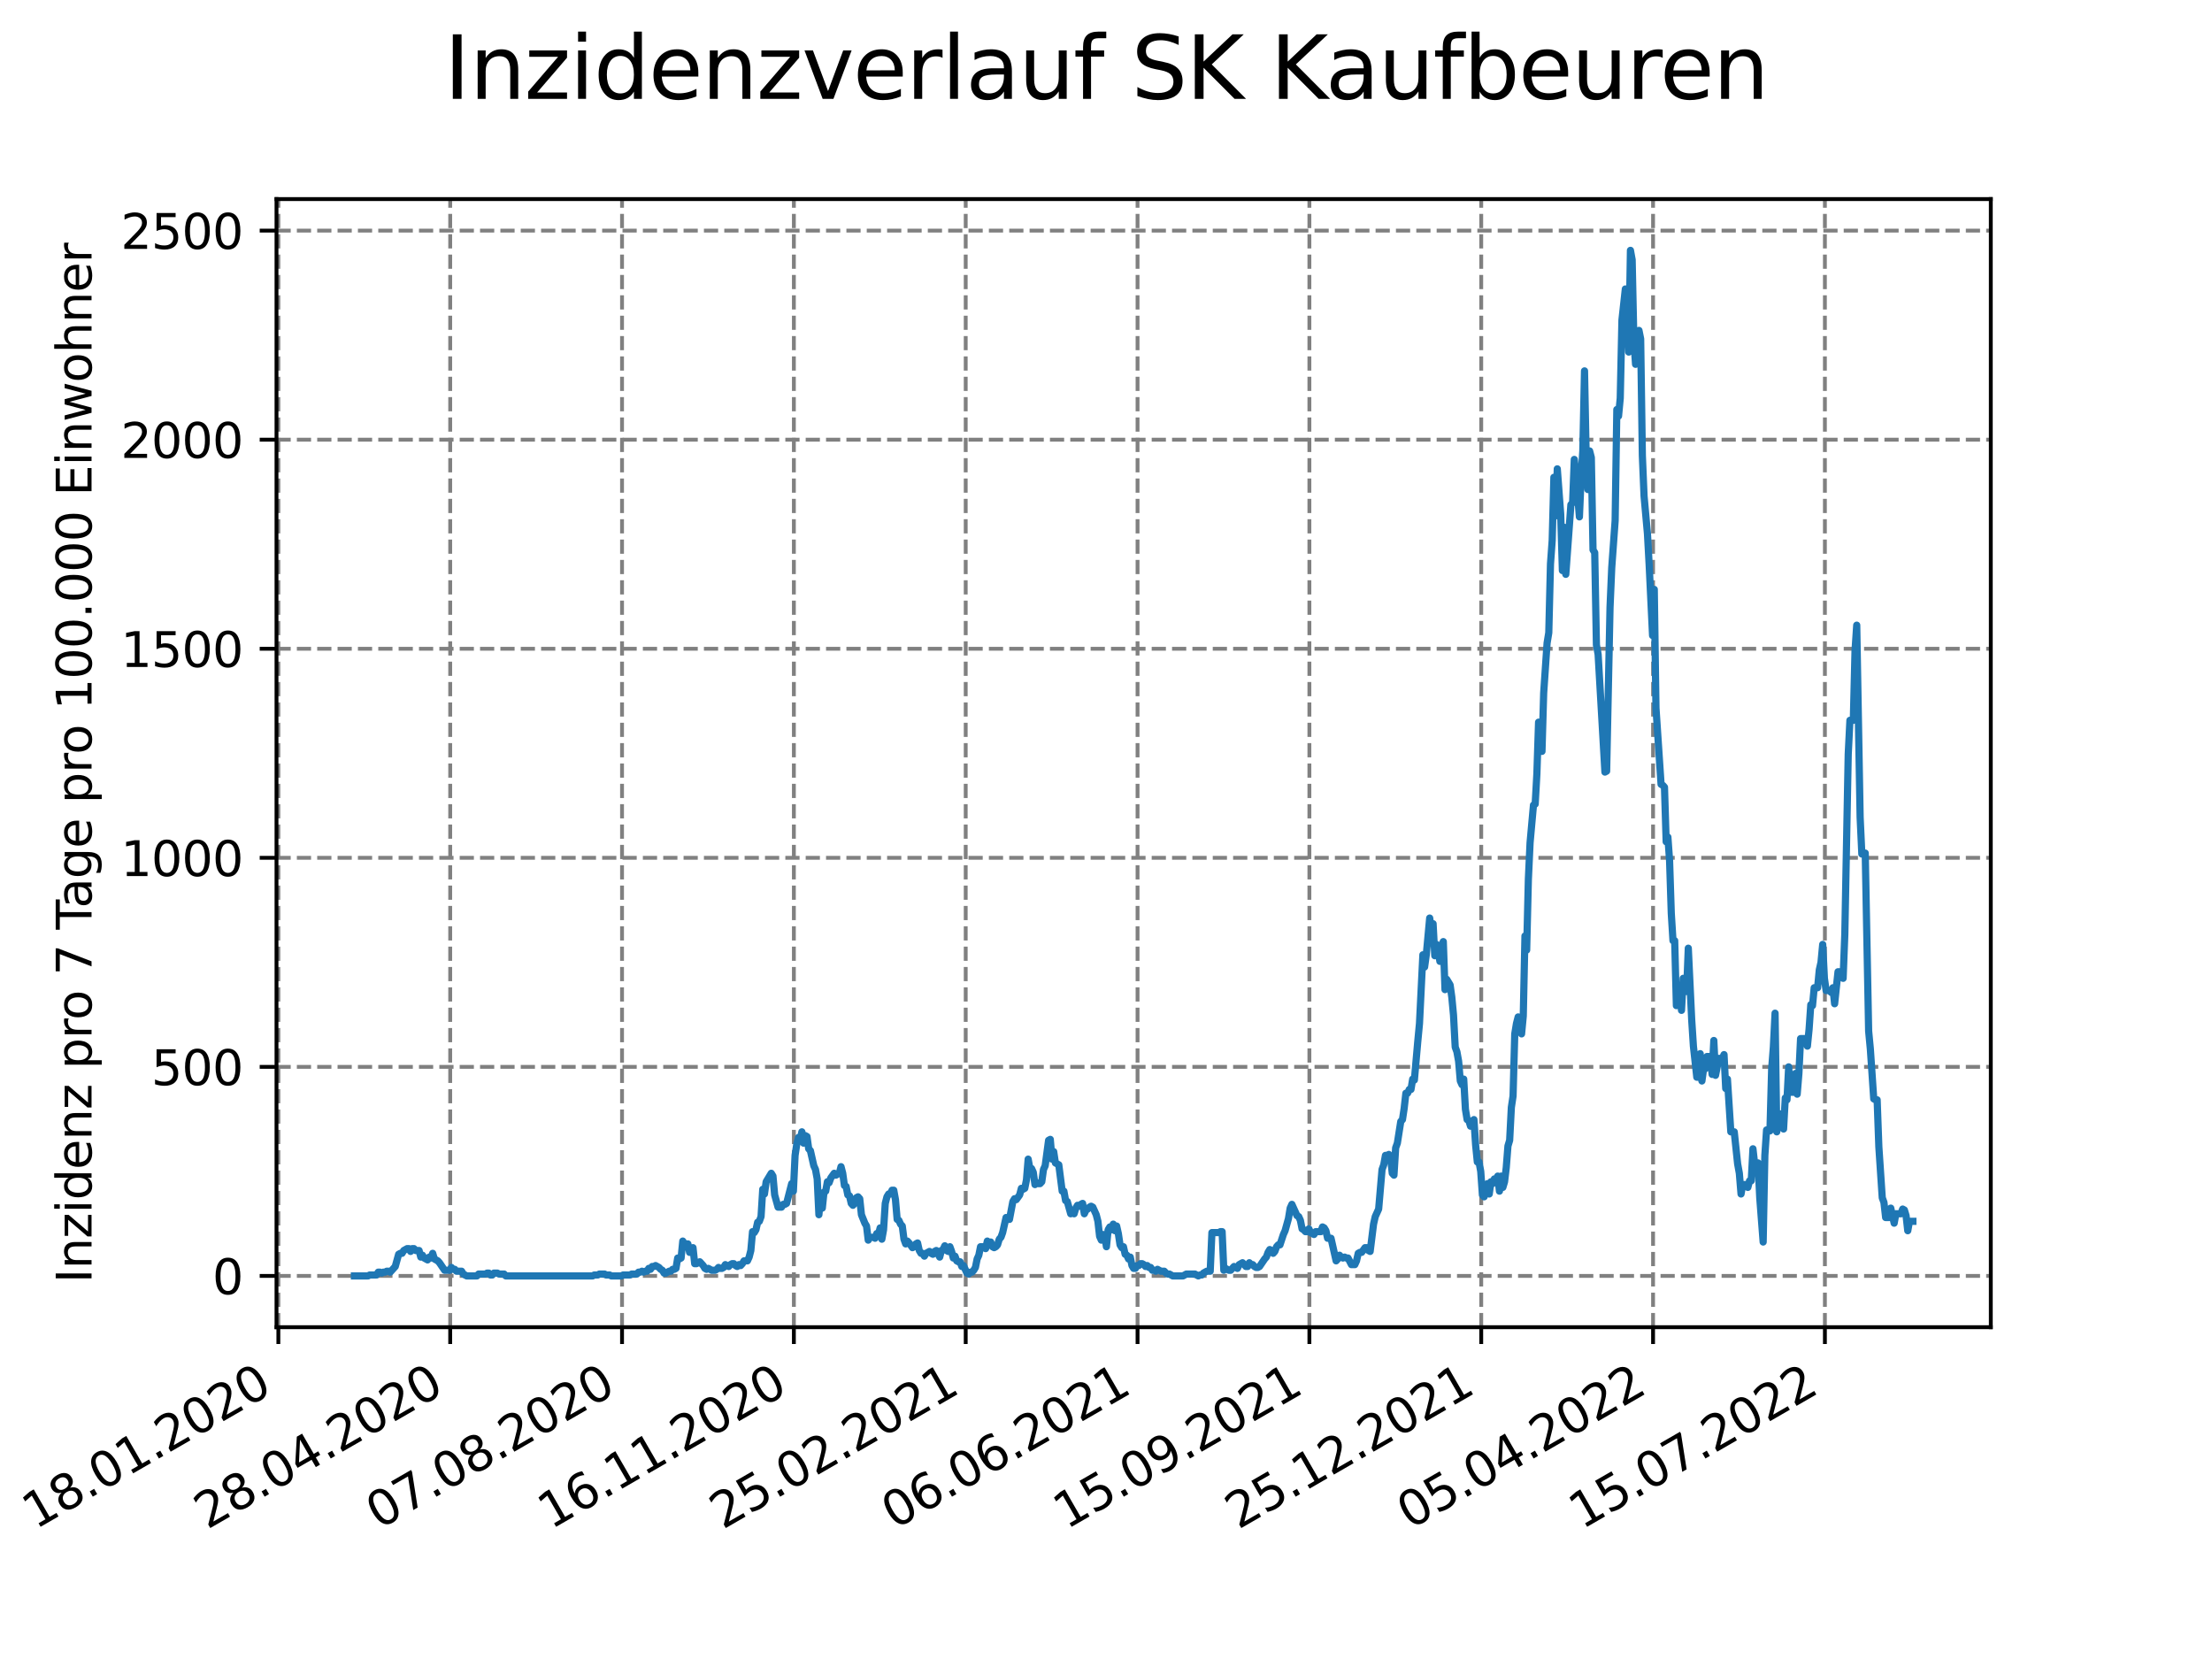 <?xml version="1.0" encoding="utf-8" standalone="no"?>
<!DOCTYPE svg PUBLIC "-//W3C//DTD SVG 1.1//EN"
  "http://www.w3.org/Graphics/SVG/1.1/DTD/svg11.dtd">
<svg xmlns:xlink="http://www.w3.org/1999/xlink" width="460.8pt" height="345.6pt" viewBox="0 0 460.8 345.6" xmlns="http://www.w3.org/2000/svg" version="1.1">
 <defs>
  <style type="text/css">*{stroke-linejoin: round; stroke-linecap: butt}</style>
 </defs>
 <g id="figure_1">
  <g id="patch_1">
   <path d="M 0 345.6 
L 460.8 345.6 
L 460.8 0 
L 0 0 
z
" style="fill: #ffffff"/>
  </g>
  <g id="axes_1">
   <g id="patch_2">
    <path d="M 57.6 276.48 
L 414.72 276.48 
L 414.72 41.472 
L 57.6 41.472 
z
" style="fill: #ffffff"/>
   </g>
   <g id="matplotlib.axis_1">
    <g id="xtick_1">
     <g id="line2d_1">
      <path d="M 57.987 276.48 
L 57.987 41.472 
" clip-path="url(#p16dba83fc3)" style="fill: none; stroke-dasharray: 2.96,1.28; stroke-dashoffset: 0; stroke: #808080; stroke-width: 0.8"/>
     </g>
     <g id="line2d_2">
      <defs>
       <path id="m315434264d" d="M 0 0 
L 0 3.5 
" style="stroke: #000000; stroke-width: 0.8"/>
      </defs>
      <g>
       <use xlink:href="#m315434264d" x="57.987" y="276.48" style="stroke: #000000; stroke-width: 0.8"/>
      </g>
     </g>
     <g id="text_1">
      <!-- 18.01.2020 -->
      <g transform="translate(7.362 318.689)rotate(-30)scale(0.1 -0.1)">
       <defs>
        <path id="DejaVuSans-31" d="M 794 531 
L 1825 531 
L 1825 4091 
L 703 3866 
L 703 4441 
L 1819 4666 
L 2450 4666 
L 2450 531 
L 3481 531 
L 3481 0 
L 794 0 
L 794 531 
z
" transform="scale(0.016)"/>
        <path id="DejaVuSans-38" d="M 2034 2216 
Q 1584 2216 1326 1975 
Q 1069 1734 1069 1313 
Q 1069 891 1326 650 
Q 1584 409 2034 409 
Q 2484 409 2743 651 
Q 3003 894 3003 1313 
Q 3003 1734 2745 1975 
Q 2488 2216 2034 2216 
z
M 1403 2484 
Q 997 2584 770 2862 
Q 544 3141 544 3541 
Q 544 4100 942 4425 
Q 1341 4750 2034 4750 
Q 2731 4750 3128 4425 
Q 3525 4100 3525 3541 
Q 3525 3141 3298 2862 
Q 3072 2584 2669 2484 
Q 3125 2378 3379 2068 
Q 3634 1759 3634 1313 
Q 3634 634 3220 271 
Q 2806 -91 2034 -91 
Q 1263 -91 848 271 
Q 434 634 434 1313 
Q 434 1759 690 2068 
Q 947 2378 1403 2484 
z
M 1172 3481 
Q 1172 3119 1398 2916 
Q 1625 2713 2034 2713 
Q 2441 2713 2670 2916 
Q 2900 3119 2900 3481 
Q 2900 3844 2670 4047 
Q 2441 4250 2034 4250 
Q 1625 4250 1398 4047 
Q 1172 3844 1172 3481 
z
" transform="scale(0.016)"/>
        <path id="DejaVuSans-2e" d="M 684 794 
L 1344 794 
L 1344 0 
L 684 0 
L 684 794 
z
" transform="scale(0.016)"/>
        <path id="DejaVuSans-30" d="M 2034 4250 
Q 1547 4250 1301 3770 
Q 1056 3291 1056 2328 
Q 1056 1369 1301 889 
Q 1547 409 2034 409 
Q 2525 409 2770 889 
Q 3016 1369 3016 2328 
Q 3016 3291 2770 3770 
Q 2525 4250 2034 4250 
z
M 2034 4750 
Q 2819 4750 3233 4129 
Q 3647 3509 3647 2328 
Q 3647 1150 3233 529 
Q 2819 -91 2034 -91 
Q 1250 -91 836 529 
Q 422 1150 422 2328 
Q 422 3509 836 4129 
Q 1250 4750 2034 4750 
z
" transform="scale(0.016)"/>
        <path id="DejaVuSans-32" d="M 1228 531 
L 3431 531 
L 3431 0 
L 469 0 
L 469 531 
Q 828 903 1448 1529 
Q 2069 2156 2228 2338 
Q 2531 2678 2651 2914 
Q 2772 3150 2772 3378 
Q 2772 3750 2511 3984 
Q 2250 4219 1831 4219 
Q 1534 4219 1204 4116 
Q 875 4013 500 3803 
L 500 4441 
Q 881 4594 1212 4672 
Q 1544 4750 1819 4750 
Q 2544 4750 2975 4387 
Q 3406 4025 3406 3419 
Q 3406 3131 3298 2873 
Q 3191 2616 2906 2266 
Q 2828 2175 2409 1742 
Q 1991 1309 1228 531 
z
" transform="scale(0.016)"/>
       </defs>
       <use xlink:href="#DejaVuSans-31"/>
       <use xlink:href="#DejaVuSans-38" x="63.623"/>
       <use xlink:href="#DejaVuSans-2e" x="127.246"/>
       <use xlink:href="#DejaVuSans-30" x="159.033"/>
       <use xlink:href="#DejaVuSans-31" x="222.656"/>
       <use xlink:href="#DejaVuSans-2e" x="286.279"/>
       <use xlink:href="#DejaVuSans-32" x="318.066"/>
       <use xlink:href="#DejaVuSans-30" x="381.689"/>
       <use xlink:href="#DejaVuSans-32" x="445.312"/>
       <use xlink:href="#DejaVuSans-30" x="508.936"/>
      </g>
     </g>
    </g>
    <g id="xtick_2">
     <g id="line2d_3">
      <path d="M 93.784 276.48 
L 93.784 41.472 
" clip-path="url(#p16dba83fc3)" style="fill: none; stroke-dasharray: 2.96,1.28; stroke-dashoffset: 0; stroke: #808080; stroke-width: 0.8"/>
     </g>
     <g id="line2d_4">
      <g>
       <use xlink:href="#m315434264d" x="93.784" y="276.48" style="stroke: #000000; stroke-width: 0.8"/>
      </g>
     </g>
     <g id="text_2">
      <!-- 28.04.2020 -->
      <g transform="translate(43.159 318.689)rotate(-30)scale(0.1 -0.1)">
       <defs>
        <path id="DejaVuSans-34" d="M 2419 4116 
L 825 1625 
L 2419 1625 
L 2419 4116 
z
M 2253 4666 
L 3047 4666 
L 3047 1625 
L 3713 1625 
L 3713 1100 
L 3047 1100 
L 3047 0 
L 2419 0 
L 2419 1100 
L 313 1100 
L 313 1709 
L 2253 4666 
z
" transform="scale(0.016)"/>
       </defs>
       <use xlink:href="#DejaVuSans-32"/>
       <use xlink:href="#DejaVuSans-38" x="63.623"/>
       <use xlink:href="#DejaVuSans-2e" x="127.246"/>
       <use xlink:href="#DejaVuSans-30" x="159.033"/>
       <use xlink:href="#DejaVuSans-34" x="222.656"/>
       <use xlink:href="#DejaVuSans-2e" x="286.279"/>
       <use xlink:href="#DejaVuSans-32" x="318.066"/>
       <use xlink:href="#DejaVuSans-30" x="381.689"/>
       <use xlink:href="#DejaVuSans-32" x="445.312"/>
       <use xlink:href="#DejaVuSans-30" x="508.936"/>
      </g>
     </g>
    </g>
    <g id="xtick_3">
     <g id="line2d_5">
      <path d="M 129.581 276.48 
L 129.581 41.472 
" clip-path="url(#p16dba83fc3)" style="fill: none; stroke-dasharray: 2.96,1.28; stroke-dashoffset: 0; stroke: #808080; stroke-width: 0.8"/>
     </g>
     <g id="line2d_6">
      <g>
       <use xlink:href="#m315434264d" x="129.581" y="276.48" style="stroke: #000000; stroke-width: 0.8"/>
      </g>
     </g>
     <g id="text_3">
      <!-- 07.08.2020 -->
      <g transform="translate(78.956 318.689)rotate(-30)scale(0.1 -0.1)">
       <defs>
        <path id="DejaVuSans-37" d="M 525 4666 
L 3525 4666 
L 3525 4397 
L 1831 0 
L 1172 0 
L 2766 4134 
L 525 4134 
L 525 4666 
z
" transform="scale(0.016)"/>
       </defs>
       <use xlink:href="#DejaVuSans-30"/>
       <use xlink:href="#DejaVuSans-37" x="63.623"/>
       <use xlink:href="#DejaVuSans-2e" x="127.246"/>
       <use xlink:href="#DejaVuSans-30" x="159.033"/>
       <use xlink:href="#DejaVuSans-38" x="222.656"/>
       <use xlink:href="#DejaVuSans-2e" x="286.279"/>
       <use xlink:href="#DejaVuSans-32" x="318.066"/>
       <use xlink:href="#DejaVuSans-30" x="381.689"/>
       <use xlink:href="#DejaVuSans-32" x="445.312"/>
       <use xlink:href="#DejaVuSans-30" x="508.936"/>
      </g>
     </g>
    </g>
    <g id="xtick_4">
     <g id="line2d_7">
      <path d="M 165.378 276.48 
L 165.378 41.472 
" clip-path="url(#p16dba83fc3)" style="fill: none; stroke-dasharray: 2.96,1.28; stroke-dashoffset: 0; stroke: #808080; stroke-width: 0.8"/>
     </g>
     <g id="line2d_8">
      <g>
       <use xlink:href="#m315434264d" x="165.378" y="276.48" style="stroke: #000000; stroke-width: 0.8"/>
      </g>
     </g>
     <g id="text_4">
      <!-- 16.11.2020 -->
      <g transform="translate(114.753 318.689)rotate(-30)scale(0.1 -0.1)">
       <defs>
        <path id="DejaVuSans-36" d="M 2113 2584 
Q 1688 2584 1439 2293 
Q 1191 2003 1191 1497 
Q 1191 994 1439 701 
Q 1688 409 2113 409 
Q 2538 409 2786 701 
Q 3034 994 3034 1497 
Q 3034 2003 2786 2293 
Q 2538 2584 2113 2584 
z
M 3366 4563 
L 3366 3988 
Q 3128 4100 2886 4159 
Q 2644 4219 2406 4219 
Q 1781 4219 1451 3797 
Q 1122 3375 1075 2522 
Q 1259 2794 1537 2939 
Q 1816 3084 2150 3084 
Q 2853 3084 3261 2657 
Q 3669 2231 3669 1497 
Q 3669 778 3244 343 
Q 2819 -91 2113 -91 
Q 1303 -91 875 529 
Q 447 1150 447 2328 
Q 447 3434 972 4092 
Q 1497 4750 2381 4750 
Q 2619 4750 2861 4703 
Q 3103 4656 3366 4563 
z
" transform="scale(0.016)"/>
       </defs>
       <use xlink:href="#DejaVuSans-31"/>
       <use xlink:href="#DejaVuSans-36" x="63.623"/>
       <use xlink:href="#DejaVuSans-2e" x="127.246"/>
       <use xlink:href="#DejaVuSans-31" x="159.033"/>
       <use xlink:href="#DejaVuSans-31" x="222.656"/>
       <use xlink:href="#DejaVuSans-2e" x="286.279"/>
       <use xlink:href="#DejaVuSans-32" x="318.066"/>
       <use xlink:href="#DejaVuSans-30" x="381.689"/>
       <use xlink:href="#DejaVuSans-32" x="445.312"/>
       <use xlink:href="#DejaVuSans-30" x="508.936"/>
      </g>
     </g>
    </g>
    <g id="xtick_5">
     <g id="line2d_9">
      <path d="M 201.175 276.48 
L 201.175 41.472 
" clip-path="url(#p16dba83fc3)" style="fill: none; stroke-dasharray: 2.96,1.28; stroke-dashoffset: 0; stroke: #808080; stroke-width: 0.8"/>
     </g>
     <g id="line2d_10">
      <g>
       <use xlink:href="#m315434264d" x="201.175" y="276.48" style="stroke: #000000; stroke-width: 0.8"/>
      </g>
     </g>
     <g id="text_5">
      <!-- 25.02.2021 -->
      <g transform="translate(150.55 318.689)rotate(-30)scale(0.1 -0.1)">
       <defs>
        <path id="DejaVuSans-35" d="M 691 4666 
L 3169 4666 
L 3169 4134 
L 1269 4134 
L 1269 2991 
Q 1406 3038 1543 3061 
Q 1681 3084 1819 3084 
Q 2600 3084 3056 2656 
Q 3513 2228 3513 1497 
Q 3513 744 3044 326 
Q 2575 -91 1722 -91 
Q 1428 -91 1123 -41 
Q 819 9 494 109 
L 494 744 
Q 775 591 1075 516 
Q 1375 441 1709 441 
Q 2250 441 2565 725 
Q 2881 1009 2881 1497 
Q 2881 1984 2565 2268 
Q 2250 2553 1709 2553 
Q 1456 2553 1204 2497 
Q 953 2441 691 2322 
L 691 4666 
z
" transform="scale(0.016)"/>
       </defs>
       <use xlink:href="#DejaVuSans-32"/>
       <use xlink:href="#DejaVuSans-35" x="63.623"/>
       <use xlink:href="#DejaVuSans-2e" x="127.246"/>
       <use xlink:href="#DejaVuSans-30" x="159.033"/>
       <use xlink:href="#DejaVuSans-32" x="222.656"/>
       <use xlink:href="#DejaVuSans-2e" x="286.279"/>
       <use xlink:href="#DejaVuSans-32" x="318.066"/>
       <use xlink:href="#DejaVuSans-30" x="381.689"/>
       <use xlink:href="#DejaVuSans-32" x="445.312"/>
       <use xlink:href="#DejaVuSans-31" x="508.936"/>
      </g>
     </g>
    </g>
    <g id="xtick_6">
     <g id="line2d_11">
      <path d="M 236.972 276.48 
L 236.972 41.472 
" clip-path="url(#p16dba83fc3)" style="fill: none; stroke-dasharray: 2.96,1.28; stroke-dashoffset: 0; stroke: #808080; stroke-width: 0.8"/>
     </g>
     <g id="line2d_12">
      <g>
       <use xlink:href="#m315434264d" x="236.972" y="276.48" style="stroke: #000000; stroke-width: 0.8"/>
      </g>
     </g>
     <g id="text_6">
      <!-- 06.06.2021 -->
      <g transform="translate(186.347 318.689)rotate(-30)scale(0.1 -0.1)">
       <use xlink:href="#DejaVuSans-30"/>
       <use xlink:href="#DejaVuSans-36" x="63.623"/>
       <use xlink:href="#DejaVuSans-2e" x="127.246"/>
       <use xlink:href="#DejaVuSans-30" x="159.033"/>
       <use xlink:href="#DejaVuSans-36" x="222.656"/>
       <use xlink:href="#DejaVuSans-2e" x="286.279"/>
       <use xlink:href="#DejaVuSans-32" x="318.066"/>
       <use xlink:href="#DejaVuSans-30" x="381.689"/>
       <use xlink:href="#DejaVuSans-32" x="445.312"/>
       <use xlink:href="#DejaVuSans-31" x="508.936"/>
      </g>
     </g>
    </g>
    <g id="xtick_7">
     <g id="line2d_13">
      <path d="M 272.769 276.48 
L 272.769 41.472 
" clip-path="url(#p16dba83fc3)" style="fill: none; stroke-dasharray: 2.96,1.28; stroke-dashoffset: 0; stroke: #808080; stroke-width: 0.8"/>
     </g>
     <g id="line2d_14">
      <g>
       <use xlink:href="#m315434264d" x="272.769" y="276.48" style="stroke: #000000; stroke-width: 0.8"/>
      </g>
     </g>
     <g id="text_7">
      <!-- 15.09.2021 -->
      <g transform="translate(222.144 318.689)rotate(-30)scale(0.1 -0.1)">
       <defs>
        <path id="DejaVuSans-39" d="M 703 97 
L 703 672 
Q 941 559 1184 500 
Q 1428 441 1663 441 
Q 2288 441 2617 861 
Q 2947 1281 2994 2138 
Q 2813 1869 2534 1725 
Q 2256 1581 1919 1581 
Q 1219 1581 811 2004 
Q 403 2428 403 3163 
Q 403 3881 828 4315 
Q 1253 4750 1959 4750 
Q 2769 4750 3195 4129 
Q 3622 3509 3622 2328 
Q 3622 1225 3098 567 
Q 2575 -91 1691 -91 
Q 1453 -91 1209 -44 
Q 966 3 703 97 
z
M 1959 2075 
Q 2384 2075 2632 2365 
Q 2881 2656 2881 3163 
Q 2881 3666 2632 3958 
Q 2384 4250 1959 4250 
Q 1534 4250 1286 3958 
Q 1038 3666 1038 3163 
Q 1038 2656 1286 2365 
Q 1534 2075 1959 2075 
z
" transform="scale(0.016)"/>
       </defs>
       <use xlink:href="#DejaVuSans-31"/>
       <use xlink:href="#DejaVuSans-35" x="63.623"/>
       <use xlink:href="#DejaVuSans-2e" x="127.246"/>
       <use xlink:href="#DejaVuSans-30" x="159.033"/>
       <use xlink:href="#DejaVuSans-39" x="222.656"/>
       <use xlink:href="#DejaVuSans-2e" x="286.279"/>
       <use xlink:href="#DejaVuSans-32" x="318.066"/>
       <use xlink:href="#DejaVuSans-30" x="381.689"/>
       <use xlink:href="#DejaVuSans-32" x="445.312"/>
       <use xlink:href="#DejaVuSans-31" x="508.936"/>
      </g>
     </g>
    </g>
    <g id="xtick_8">
     <g id="line2d_15">
      <path d="M 308.566 276.48 
L 308.566 41.472 
" clip-path="url(#p16dba83fc3)" style="fill: none; stroke-dasharray: 2.96,1.28; stroke-dashoffset: 0; stroke: #808080; stroke-width: 0.8"/>
     </g>
     <g id="line2d_16">
      <g>
       <use xlink:href="#m315434264d" x="308.566" y="276.48" style="stroke: #000000; stroke-width: 0.8"/>
      </g>
     </g>
     <g id="text_8">
      <!-- 25.12.2021 -->
      <g transform="translate(257.941 318.689)rotate(-30)scale(0.1 -0.1)">
       <use xlink:href="#DejaVuSans-32"/>
       <use xlink:href="#DejaVuSans-35" x="63.623"/>
       <use xlink:href="#DejaVuSans-2e" x="127.246"/>
       <use xlink:href="#DejaVuSans-31" x="159.033"/>
       <use xlink:href="#DejaVuSans-32" x="222.656"/>
       <use xlink:href="#DejaVuSans-2e" x="286.279"/>
       <use xlink:href="#DejaVuSans-32" x="318.066"/>
       <use xlink:href="#DejaVuSans-30" x="381.689"/>
       <use xlink:href="#DejaVuSans-32" x="445.312"/>
       <use xlink:href="#DejaVuSans-31" x="508.936"/>
      </g>
     </g>
    </g>
    <g id="xtick_9">
     <g id="line2d_17">
      <path d="M 344.363 276.48 
L 344.363 41.472 
" clip-path="url(#p16dba83fc3)" style="fill: none; stroke-dasharray: 2.96,1.28; stroke-dashoffset: 0; stroke: #808080; stroke-width: 0.8"/>
     </g>
     <g id="line2d_18">
      <g>
       <use xlink:href="#m315434264d" x="344.363" y="276.48" style="stroke: #000000; stroke-width: 0.8"/>
      </g>
     </g>
     <g id="text_9">
      <!-- 05.04.2022 -->
      <g transform="translate(293.738 318.689)rotate(-30)scale(0.1 -0.1)">
       <use xlink:href="#DejaVuSans-30"/>
       <use xlink:href="#DejaVuSans-35" x="63.623"/>
       <use xlink:href="#DejaVuSans-2e" x="127.246"/>
       <use xlink:href="#DejaVuSans-30" x="159.033"/>
       <use xlink:href="#DejaVuSans-34" x="222.656"/>
       <use xlink:href="#DejaVuSans-2e" x="286.279"/>
       <use xlink:href="#DejaVuSans-32" x="318.066"/>
       <use xlink:href="#DejaVuSans-30" x="381.689"/>
       <use xlink:href="#DejaVuSans-32" x="445.312"/>
       <use xlink:href="#DejaVuSans-32" x="508.936"/>
      </g>
     </g>
    </g>
    <g id="xtick_10">
     <g id="line2d_19">
      <path d="M 380.16 276.48 
L 380.16 41.472 
" clip-path="url(#p16dba83fc3)" style="fill: none; stroke-dasharray: 2.96,1.28; stroke-dashoffset: 0; stroke: #808080; stroke-width: 0.8"/>
     </g>
     <g id="line2d_20">
      <g>
       <use xlink:href="#m315434264d" x="380.16" y="276.48" style="stroke: #000000; stroke-width: 0.8"/>
      </g>
     </g>
     <g id="text_10">
      <!-- 15.07.2022 -->
      <g transform="translate(329.535 318.689)rotate(-30)scale(0.1 -0.1)">
       <use xlink:href="#DejaVuSans-31"/>
       <use xlink:href="#DejaVuSans-35" x="63.623"/>
       <use xlink:href="#DejaVuSans-2e" x="127.246"/>
       <use xlink:href="#DejaVuSans-30" x="159.033"/>
       <use xlink:href="#DejaVuSans-37" x="222.656"/>
       <use xlink:href="#DejaVuSans-2e" x="286.279"/>
       <use xlink:href="#DejaVuSans-32" x="318.066"/>
       <use xlink:href="#DejaVuSans-30" x="381.689"/>
       <use xlink:href="#DejaVuSans-32" x="445.312"/>
       <use xlink:href="#DejaVuSans-32" x="508.936"/>
      </g>
     </g>
    </g>
   </g>
   <g id="matplotlib.axis_2">
    <g id="ytick_1">
     <g id="line2d_21">
      <path d="M 57.6 265.798 
L 414.72 265.798 
" clip-path="url(#p16dba83fc3)" style="fill: none; stroke-dasharray: 2.96,1.28; stroke-dashoffset: 0; stroke: #808080; stroke-width: 0.8"/>
     </g>
     <g id="line2d_22">
      <defs>
       <path id="mfbe87d87d0" d="M 0 0 
L -3.5 0 
" style="stroke: #000000; stroke-width: 0.8"/>
      </defs>
      <g>
       <use xlink:href="#mfbe87d87d0" x="57.6" y="265.798" style="stroke: #000000; stroke-width: 0.8"/>
      </g>
     </g>
     <g id="text_11">
      <!-- 0 -->
      <g transform="translate(44.237 269.597)scale(0.1 -0.1)">
       <use xlink:href="#DejaVuSans-30"/>
      </g>
     </g>
    </g>
    <g id="ytick_2">
     <g id="line2d_23">
      <path d="M 57.6 222.247 
L 414.72 222.247 
" clip-path="url(#p16dba83fc3)" style="fill: none; stroke-dasharray: 2.96,1.28; stroke-dashoffset: 0; stroke: #808080; stroke-width: 0.8"/>
     </g>
     <g id="line2d_24">
      <g>
       <use xlink:href="#mfbe87d87d0" x="57.6" y="222.247" style="stroke: #000000; stroke-width: 0.8"/>
      </g>
     </g>
     <g id="text_12">
      <!-- 500 -->
      <g transform="translate(31.512 226.046)scale(0.1 -0.1)">
       <use xlink:href="#DejaVuSans-35"/>
       <use xlink:href="#DejaVuSans-30" x="63.623"/>
       <use xlink:href="#DejaVuSans-30" x="127.246"/>
      </g>
     </g>
    </g>
    <g id="ytick_3">
     <g id="line2d_25">
      <path d="M 57.6 178.696 
L 414.72 178.696 
" clip-path="url(#p16dba83fc3)" style="fill: none; stroke-dasharray: 2.96,1.28; stroke-dashoffset: 0; stroke: #808080; stroke-width: 0.8"/>
     </g>
     <g id="line2d_26">
      <g>
       <use xlink:href="#mfbe87d87d0" x="57.6" y="178.696" style="stroke: #000000; stroke-width: 0.8"/>
      </g>
     </g>
     <g id="text_13">
      <!-- 1000 -->
      <g transform="translate(25.15 182.496)scale(0.1 -0.1)">
       <use xlink:href="#DejaVuSans-31"/>
       <use xlink:href="#DejaVuSans-30" x="63.623"/>
       <use xlink:href="#DejaVuSans-30" x="127.246"/>
       <use xlink:href="#DejaVuSans-30" x="190.869"/>
      </g>
     </g>
    </g>
    <g id="ytick_4">
     <g id="line2d_27">
      <path d="M 57.6 135.146 
L 414.72 135.146 
" clip-path="url(#p16dba83fc3)" style="fill: none; stroke-dasharray: 2.96,1.28; stroke-dashoffset: 0; stroke: #808080; stroke-width: 0.8"/>
     </g>
     <g id="line2d_28">
      <g>
       <use xlink:href="#mfbe87d87d0" x="57.6" y="135.146" style="stroke: #000000; stroke-width: 0.8"/>
      </g>
     </g>
     <g id="text_14">
      <!-- 1500 -->
      <g transform="translate(25.15 138.945)scale(0.1 -0.1)">
       <use xlink:href="#DejaVuSans-31"/>
       <use xlink:href="#DejaVuSans-35" x="63.623"/>
       <use xlink:href="#DejaVuSans-30" x="127.246"/>
       <use xlink:href="#DejaVuSans-30" x="190.869"/>
      </g>
     </g>
    </g>
    <g id="ytick_5">
     <g id="line2d_29">
      <path d="M 57.6 91.595 
L 414.72 91.595 
" clip-path="url(#p16dba83fc3)" style="fill: none; stroke-dasharray: 2.96,1.28; stroke-dashoffset: 0; stroke: #808080; stroke-width: 0.8"/>
     </g>
     <g id="line2d_30">
      <g>
       <use xlink:href="#mfbe87d87d0" x="57.6" y="91.595" style="stroke: #000000; stroke-width: 0.8"/>
      </g>
     </g>
     <g id="text_15">
      <!-- 2000 -->
      <g transform="translate(25.15 95.394)scale(0.1 -0.1)">
       <use xlink:href="#DejaVuSans-32"/>
       <use xlink:href="#DejaVuSans-30" x="63.623"/>
       <use xlink:href="#DejaVuSans-30" x="127.246"/>
       <use xlink:href="#DejaVuSans-30" x="190.869"/>
      </g>
     </g>
    </g>
    <g id="ytick_6">
     <g id="line2d_31">
      <path d="M 57.6 48.044 
L 414.72 48.044 
" clip-path="url(#p16dba83fc3)" style="fill: none; stroke-dasharray: 2.96,1.28; stroke-dashoffset: 0; stroke: #808080; stroke-width: 0.8"/>
     </g>
     <g id="line2d_32">
      <g>
       <use xlink:href="#mfbe87d87d0" x="57.6" y="48.044" style="stroke: #000000; stroke-width: 0.8"/>
      </g>
     </g>
     <g id="text_16">
      <!-- 2500 -->
      <g transform="translate(25.15 51.843)scale(0.1 -0.1)">
       <use xlink:href="#DejaVuSans-32"/>
       <use xlink:href="#DejaVuSans-35" x="63.623"/>
       <use xlink:href="#DejaVuSans-30" x="127.246"/>
       <use xlink:href="#DejaVuSans-30" x="190.869"/>
      </g>
     </g>
    </g>
    <g id="text_17">
     <!-- Inzidenz pro 7 Tage pro 100.000 Einwohner -->
     <g transform="translate(19.07 267.301)rotate(-90)scale(0.1 -0.1)">
      <defs>
       <path id="DejaVuSans-49" d="M 628 4666 
L 1259 4666 
L 1259 0 
L 628 0 
L 628 4666 
z
" transform="scale(0.016)"/>
       <path id="DejaVuSans-6e" d="M 3513 2113 
L 3513 0 
L 2938 0 
L 2938 2094 
Q 2938 2591 2744 2837 
Q 2550 3084 2163 3084 
Q 1697 3084 1428 2787 
Q 1159 2491 1159 1978 
L 1159 0 
L 581 0 
L 581 3500 
L 1159 3500 
L 1159 2956 
Q 1366 3272 1645 3428 
Q 1925 3584 2291 3584 
Q 2894 3584 3203 3211 
Q 3513 2838 3513 2113 
z
" transform="scale(0.016)"/>
       <path id="DejaVuSans-7a" d="M 353 3500 
L 3084 3500 
L 3084 2975 
L 922 459 
L 3084 459 
L 3084 0 
L 275 0 
L 275 525 
L 2438 3041 
L 353 3041 
L 353 3500 
z
" transform="scale(0.016)"/>
       <path id="DejaVuSans-69" d="M 603 3500 
L 1178 3500 
L 1178 0 
L 603 0 
L 603 3500 
z
M 603 4863 
L 1178 4863 
L 1178 4134 
L 603 4134 
L 603 4863 
z
" transform="scale(0.016)"/>
       <path id="DejaVuSans-64" d="M 2906 2969 
L 2906 4863 
L 3481 4863 
L 3481 0 
L 2906 0 
L 2906 525 
Q 2725 213 2448 61 
Q 2172 -91 1784 -91 
Q 1150 -91 751 415 
Q 353 922 353 1747 
Q 353 2572 751 3078 
Q 1150 3584 1784 3584 
Q 2172 3584 2448 3432 
Q 2725 3281 2906 2969 
z
M 947 1747 
Q 947 1113 1208 752 
Q 1469 391 1925 391 
Q 2381 391 2643 752 
Q 2906 1113 2906 1747 
Q 2906 2381 2643 2742 
Q 2381 3103 1925 3103 
Q 1469 3103 1208 2742 
Q 947 2381 947 1747 
z
" transform="scale(0.016)"/>
       <path id="DejaVuSans-65" d="M 3597 1894 
L 3597 1613 
L 953 1613 
Q 991 1019 1311 708 
Q 1631 397 2203 397 
Q 2534 397 2845 478 
Q 3156 559 3463 722 
L 3463 178 
Q 3153 47 2828 -22 
Q 2503 -91 2169 -91 
Q 1331 -91 842 396 
Q 353 884 353 1716 
Q 353 2575 817 3079 
Q 1281 3584 2069 3584 
Q 2775 3584 3186 3129 
Q 3597 2675 3597 1894 
z
M 3022 2063 
Q 3016 2534 2758 2815 
Q 2500 3097 2075 3097 
Q 1594 3097 1305 2825 
Q 1016 2553 972 2059 
L 3022 2063 
z
" transform="scale(0.016)"/>
       <path id="DejaVuSans-20" transform="scale(0.016)"/>
       <path id="DejaVuSans-70" d="M 1159 525 
L 1159 -1331 
L 581 -1331 
L 581 3500 
L 1159 3500 
L 1159 2969 
Q 1341 3281 1617 3432 
Q 1894 3584 2278 3584 
Q 2916 3584 3314 3078 
Q 3713 2572 3713 1747 
Q 3713 922 3314 415 
Q 2916 -91 2278 -91 
Q 1894 -91 1617 61 
Q 1341 213 1159 525 
z
M 3116 1747 
Q 3116 2381 2855 2742 
Q 2594 3103 2138 3103 
Q 1681 3103 1420 2742 
Q 1159 2381 1159 1747 
Q 1159 1113 1420 752 
Q 1681 391 2138 391 
Q 2594 391 2855 752 
Q 3116 1113 3116 1747 
z
" transform="scale(0.016)"/>
       <path id="DejaVuSans-72" d="M 2631 2963 
Q 2534 3019 2420 3045 
Q 2306 3072 2169 3072 
Q 1681 3072 1420 2755 
Q 1159 2438 1159 1844 
L 1159 0 
L 581 0 
L 581 3500 
L 1159 3500 
L 1159 2956 
Q 1341 3275 1631 3429 
Q 1922 3584 2338 3584 
Q 2397 3584 2469 3576 
Q 2541 3569 2628 3553 
L 2631 2963 
z
" transform="scale(0.016)"/>
       <path id="DejaVuSans-6f" d="M 1959 3097 
Q 1497 3097 1228 2736 
Q 959 2375 959 1747 
Q 959 1119 1226 758 
Q 1494 397 1959 397 
Q 2419 397 2687 759 
Q 2956 1122 2956 1747 
Q 2956 2369 2687 2733 
Q 2419 3097 1959 3097 
z
M 1959 3584 
Q 2709 3584 3137 3096 
Q 3566 2609 3566 1747 
Q 3566 888 3137 398 
Q 2709 -91 1959 -91 
Q 1206 -91 779 398 
Q 353 888 353 1747 
Q 353 2609 779 3096 
Q 1206 3584 1959 3584 
z
" transform="scale(0.016)"/>
       <path id="DejaVuSans-54" d="M -19 4666 
L 3928 4666 
L 3928 4134 
L 2272 4134 
L 2272 0 
L 1638 0 
L 1638 4134 
L -19 4134 
L -19 4666 
z
" transform="scale(0.016)"/>
       <path id="DejaVuSans-61" d="M 2194 1759 
Q 1497 1759 1228 1600 
Q 959 1441 959 1056 
Q 959 750 1161 570 
Q 1363 391 1709 391 
Q 2188 391 2477 730 
Q 2766 1069 2766 1631 
L 2766 1759 
L 2194 1759 
z
M 3341 1997 
L 3341 0 
L 2766 0 
L 2766 531 
Q 2569 213 2275 61 
Q 1981 -91 1556 -91 
Q 1019 -91 701 211 
Q 384 513 384 1019 
Q 384 1609 779 1909 
Q 1175 2209 1959 2209 
L 2766 2209 
L 2766 2266 
Q 2766 2663 2505 2880 
Q 2244 3097 1772 3097 
Q 1472 3097 1187 3025 
Q 903 2953 641 2809 
L 641 3341 
Q 956 3463 1253 3523 
Q 1550 3584 1831 3584 
Q 2591 3584 2966 3190 
Q 3341 2797 3341 1997 
z
" transform="scale(0.016)"/>
       <path id="DejaVuSans-67" d="M 2906 1791 
Q 2906 2416 2648 2759 
Q 2391 3103 1925 3103 
Q 1463 3103 1205 2759 
Q 947 2416 947 1791 
Q 947 1169 1205 825 
Q 1463 481 1925 481 
Q 2391 481 2648 825 
Q 2906 1169 2906 1791 
z
M 3481 434 
Q 3481 -459 3084 -895 
Q 2688 -1331 1869 -1331 
Q 1566 -1331 1297 -1286 
Q 1028 -1241 775 -1147 
L 775 -588 
Q 1028 -725 1275 -790 
Q 1522 -856 1778 -856 
Q 2344 -856 2625 -561 
Q 2906 -266 2906 331 
L 2906 616 
Q 2728 306 2450 153 
Q 2172 0 1784 0 
Q 1141 0 747 490 
Q 353 981 353 1791 
Q 353 2603 747 3093 
Q 1141 3584 1784 3584 
Q 2172 3584 2450 3431 
Q 2728 3278 2906 2969 
L 2906 3500 
L 3481 3500 
L 3481 434 
z
" transform="scale(0.016)"/>
       <path id="DejaVuSans-45" d="M 628 4666 
L 3578 4666 
L 3578 4134 
L 1259 4134 
L 1259 2753 
L 3481 2753 
L 3481 2222 
L 1259 2222 
L 1259 531 
L 3634 531 
L 3634 0 
L 628 0 
L 628 4666 
z
" transform="scale(0.016)"/>
       <path id="DejaVuSans-77" d="M 269 3500 
L 844 3500 
L 1563 769 
L 2278 3500 
L 2956 3500 
L 3675 769 
L 4391 3500 
L 4966 3500 
L 4050 0 
L 3372 0 
L 2619 2869 
L 1863 0 
L 1184 0 
L 269 3500 
z
" transform="scale(0.016)"/>
       <path id="DejaVuSans-68" d="M 3513 2113 
L 3513 0 
L 2938 0 
L 2938 2094 
Q 2938 2591 2744 2837 
Q 2550 3084 2163 3084 
Q 1697 3084 1428 2787 
Q 1159 2491 1159 1978 
L 1159 0 
L 581 0 
L 581 4863 
L 1159 4863 
L 1159 2956 
Q 1366 3272 1645 3428 
Q 1925 3584 2291 3584 
Q 2894 3584 3203 3211 
Q 3513 2838 3513 2113 
z
" transform="scale(0.016)"/>
      </defs>
      <use xlink:href="#DejaVuSans-49"/>
      <use xlink:href="#DejaVuSans-6e" x="29.492"/>
      <use xlink:href="#DejaVuSans-7a" x="92.871"/>
      <use xlink:href="#DejaVuSans-69" x="145.361"/>
      <use xlink:href="#DejaVuSans-64" x="173.145"/>
      <use xlink:href="#DejaVuSans-65" x="236.621"/>
      <use xlink:href="#DejaVuSans-6e" x="298.145"/>
      <use xlink:href="#DejaVuSans-7a" x="361.523"/>
      <use xlink:href="#DejaVuSans-20" x="414.014"/>
      <use xlink:href="#DejaVuSans-70" x="445.801"/>
      <use xlink:href="#DejaVuSans-72" x="509.277"/>
      <use xlink:href="#DejaVuSans-6f" x="548.141"/>
      <use xlink:href="#DejaVuSans-20" x="609.322"/>
      <use xlink:href="#DejaVuSans-37" x="641.109"/>
      <use xlink:href="#DejaVuSans-20" x="704.732"/>
      <use xlink:href="#DejaVuSans-54" x="736.52"/>
      <use xlink:href="#DejaVuSans-61" x="781.104"/>
      <use xlink:href="#DejaVuSans-67" x="842.383"/>
      <use xlink:href="#DejaVuSans-65" x="905.859"/>
      <use xlink:href="#DejaVuSans-20" x="967.383"/>
      <use xlink:href="#DejaVuSans-70" x="999.17"/>
      <use xlink:href="#DejaVuSans-72" x="1062.646"/>
      <use xlink:href="#DejaVuSans-6f" x="1101.51"/>
      <use xlink:href="#DejaVuSans-20" x="1162.691"/>
      <use xlink:href="#DejaVuSans-31" x="1194.479"/>
      <use xlink:href="#DejaVuSans-30" x="1258.102"/>
      <use xlink:href="#DejaVuSans-30" x="1321.725"/>
      <use xlink:href="#DejaVuSans-2e" x="1385.348"/>
      <use xlink:href="#DejaVuSans-30" x="1417.135"/>
      <use xlink:href="#DejaVuSans-30" x="1480.758"/>
      <use xlink:href="#DejaVuSans-30" x="1544.381"/>
      <use xlink:href="#DejaVuSans-20" x="1608.004"/>
      <use xlink:href="#DejaVuSans-45" x="1639.791"/>
      <use xlink:href="#DejaVuSans-69" x="1702.975"/>
      <use xlink:href="#DejaVuSans-6e" x="1730.758"/>
      <use xlink:href="#DejaVuSans-77" x="1794.137"/>
      <use xlink:href="#DejaVuSans-6f" x="1875.924"/>
      <use xlink:href="#DejaVuSans-68" x="1937.105"/>
      <use xlink:href="#DejaVuSans-6e" x="2000.484"/>
      <use xlink:href="#DejaVuSans-65" x="2063.863"/>
      <use xlink:href="#DejaVuSans-72" x="2125.387"/>
     </g>
    </g>
   </g>
   <g id="line2d_33">
    <path d="M 73.833 265.798 
L 76.668 265.798 
L 77.023 265.602 
L 78.44 265.602 
L 78.795 265.013 
L 79.149 265.013 
L 79.504 265.209 
L 79.858 265.013 
L 80.212 265.013 
L 80.567 264.817 
L 80.921 264.817 
L 81.276 265.013 
L 82.339 263.836 
L 83.048 261.286 
L 83.402 261.089 
L 83.757 261.089 
L 84.111 260.501 
L 84.82 260.109 
L 85.174 260.109 
L 85.529 260.697 
L 85.883 260.109 
L 86.238 260.109 
L 86.592 260.501 
L 87.301 260.501 
L 87.655 261.874 
L 88.01 261.482 
L 88.364 262.07 
L 89.073 262.463 
L 89.427 261.874 
L 89.782 262.07 
L 90.136 261.089 
L 90.491 262.267 
L 91.2 262.659 
L 91.554 263.051 
L 92.617 264.621 
L 93.681 264.621 
L 94.035 264.032 
L 94.389 264.425 
L 94.744 264.425 
L 95.098 264.817 
L 96.162 264.817 
L 96.516 265.405 
L 97.225 265.798 
L 99.351 265.798 
L 99.706 265.405 
L 101.124 265.405 
L 101.478 265.209 
L 101.832 265.209 
L 102.187 265.602 
L 102.541 265.602 
L 102.896 265.209 
L 103.605 265.209 
L 103.959 265.405 
L 105.022 265.405 
L 105.377 265.798 
L 123.452 265.798 
L 123.807 265.602 
L 124.516 265.602 
L 124.87 265.405 
L 125.933 265.405 
L 126.288 265.602 
L 126.997 265.602 
L 127.351 265.798 
L 129.478 265.798 
L 129.832 265.602 
L 131.25 265.602 
L 131.604 265.405 
L 132.668 265.405 
L 133.022 265.013 
L 133.376 265.013 
L 133.731 264.817 
L 134.085 265.013 
L 134.44 264.817 
L 134.794 264.817 
L 135.148 264.228 
L 135.503 264.425 
L 135.857 263.836 
L 136.212 263.836 
L 136.566 263.64 
L 137.275 264.032 
L 137.629 264.425 
L 137.984 264.621 
L 138.338 265.209 
L 138.693 265.209 
L 139.402 264.817 
L 139.756 264.817 
L 140.11 264.425 
L 140.465 264.425 
L 140.819 264.228 
L 141.174 262.07 
L 141.528 262.267 
L 141.883 262.07 
L 142.237 258.539 
L 142.591 259.128 
L 143.3 259.128 
L 143.655 260.893 
L 144.364 259.912 
L 144.718 263.247 
L 145.072 263.247 
L 145.781 262.855 
L 146.49 263.64 
L 146.845 264.228 
L 147.199 264.425 
L 147.553 264.228 
L 148.262 264.621 
L 148.971 264.621 
L 149.326 264.425 
L 149.68 264.032 
L 150.034 264.228 
L 150.389 264.228 
L 150.743 264.032 
L 151.098 263.444 
L 151.807 263.836 
L 152.161 263.444 
L 152.515 263.247 
L 152.87 263.247 
L 153.224 263.64 
L 153.579 263.836 
L 153.933 263.444 
L 154.288 263.64 
L 154.642 263.247 
L 154.996 262.659 
L 155.705 262.659 
L 156.06 261.874 
L 156.414 260.501 
L 156.768 256.577 
L 157.123 256.773 
L 157.477 256.185 
L 157.832 254.615 
L 158.186 254.419 
L 158.541 253.438 
L 158.895 247.749 
L 159.249 248.73 
L 159.604 246.179 
L 160.667 244.414 
L 161.022 245.002 
L 161.376 248.926 
L 162.085 251.476 
L 162.794 251.476 
L 163.148 250.888 
L 163.503 250.888 
L 163.857 250.692 
L 164.92 246.572 
L 165.275 248.141 
L 165.629 240.686 
L 165.984 238.332 
L 166.338 236.959 
L 166.692 237.351 
L 167.047 235.782 
L 167.401 238.136 
L 167.756 236.567 
L 168.11 236.763 
L 168.465 239.313 
L 168.819 239.705 
L 169.528 242.844 
L 169.882 243.629 
L 170.237 245.591 
L 170.591 253.046 
L 170.946 249.515 
L 171.3 251.673 
L 171.654 248.338 
L 172.009 248.141 
L 172.363 246.179 
L 172.718 246.376 
L 173.072 245.395 
L 173.781 244.414 
L 174.135 244.806 
L 174.844 244.414 
L 175.199 243.041 
L 175.553 244.414 
L 175.908 246.964 
L 176.262 247.16 
L 176.616 248.926 
L 176.971 249.122 
L 177.325 250.692 
L 177.68 251.084 
L 178.034 250.692 
L 178.389 249.515 
L 178.743 249.318 
L 179.097 249.711 
L 179.452 253.046 
L 180.161 254.812 
L 180.515 255.4 
L 180.869 258.343 
L 181.224 257.754 
L 181.933 257.754 
L 182.287 257.95 
L 182.642 256.97 
L 182.996 257.166 
L 183.35 255.792 
L 183.705 258.147 
L 184.059 256.185 
L 184.414 250.692 
L 184.768 249.318 
L 185.123 248.73 
L 185.477 248.73 
L 185.831 247.945 
L 186.186 247.945 
L 186.54 249.907 
L 186.895 254.027 
L 187.249 254.223 
L 187.604 255.008 
L 187.958 255.4 
L 188.312 258.147 
L 188.667 259.128 
L 189.021 258.539 
L 189.376 258.931 
L 190.085 259.912 
L 190.439 259.716 
L 190.793 259.128 
L 191.148 258.931 
L 191.502 260.501 
L 191.857 261.089 
L 192.211 261.089 
L 192.566 261.678 
L 192.92 261.089 
L 193.629 260.697 
L 193.983 261.089 
L 194.338 261.286 
L 194.692 260.697 
L 195.047 260.501 
L 195.755 261.874 
L 196.11 260.501 
L 196.464 260.305 
L 196.819 259.52 
L 197.173 260.501 
L 197.528 260.697 
L 197.882 259.716 
L 198.236 260.697 
L 198.591 262.07 
L 198.945 261.678 
L 199.3 262.659 
L 199.654 262.855 
L 200.009 262.855 
L 200.363 263.836 
L 200.717 263.64 
L 201.426 265.209 
L 201.781 265.405 
L 202.135 265.013 
L 202.489 265.013 
L 202.844 264.621 
L 203.198 264.032 
L 203.553 262.267 
L 203.907 261.482 
L 204.262 259.716 
L 204.97 259.716 
L 205.325 260.109 
L 205.679 258.539 
L 206.034 258.931 
L 206.388 258.735 
L 206.743 259.716 
L 207.097 259.912 
L 207.451 259.716 
L 207.806 259.324 
L 208.16 258.147 
L 208.515 257.754 
L 208.869 256.773 
L 209.578 253.634 
L 210.287 254.027 
L 210.996 250.299 
L 211.35 249.711 
L 211.705 249.907 
L 212.413 248.926 
L 212.768 247.553 
L 213.122 247.749 
L 213.477 247.553 
L 213.831 245.787 
L 214.186 241.471 
L 214.54 243.433 
L 214.894 243.433 
L 215.249 244.218 
L 215.603 246.768 
L 215.958 246.376 
L 216.312 246.572 
L 216.667 246.572 
L 217.021 246.179 
L 217.375 243.629 
L 217.73 242.844 
L 218.439 237.547 
L 218.793 237.351 
L 219.148 241.471 
L 219.502 239.902 
L 219.856 242.256 
L 220.565 242.648 
L 221.274 248.141 
L 221.629 248.141 
L 221.983 250.103 
L 222.337 250.299 
L 223.046 252.85 
L 223.401 252.457 
L 223.755 252.85 
L 224.11 251.673 
L 224.464 251.084 
L 224.818 251.28 
L 225.173 250.888 
L 225.527 250.692 
L 225.882 252.85 
L 226.236 252.065 
L 226.59 251.869 
L 226.945 251.476 
L 227.299 251.28 
L 227.654 251.476 
L 228.363 253.046 
L 228.717 254.419 
L 229.071 257.558 
L 229.426 258.343 
L 229.78 257.166 
L 230.135 257.362 
L 230.489 259.716 
L 230.844 256.185 
L 231.198 255.596 
L 231.552 256.185 
L 231.907 255.008 
L 232.261 256.381 
L 232.616 255.4 
L 232.97 256.97 
L 233.325 259.324 
L 233.679 259.912 
L 234.033 259.716 
L 234.388 261.286 
L 234.742 261.482 
L 235.097 262.267 
L 235.451 261.874 
L 235.806 263.64 
L 236.16 264.228 
L 236.514 264.228 
L 236.869 263.64 
L 237.223 263.64 
L 237.578 263.247 
L 237.932 263.247 
L 238.287 263.444 
L 238.641 263.836 
L 238.995 263.64 
L 239.35 264.032 
L 239.704 264.032 
L 240.059 264.621 
L 240.413 264.621 
L 240.768 264.817 
L 241.122 264.425 
L 241.831 264.817 
L 242.54 264.817 
L 242.894 265.209 
L 243.249 265.405 
L 243.603 265.405 
L 244.312 265.798 
L 246.438 265.798 
L 247.147 265.405 
L 248.919 265.405 
L 249.628 265.798 
L 249.983 265.602 
L 250.337 265.602 
L 250.691 265.209 
L 251.4 264.817 
L 252.109 264.817 
L 252.464 256.773 
L 253.881 256.773 
L 254.236 256.577 
L 254.59 256.577 
L 254.945 264.621 
L 255.299 264.228 
L 256.008 264.621 
L 256.362 264.621 
L 257.071 263.836 
L 257.78 264.228 
L 258.134 263.444 
L 258.843 263.051 
L 259.552 263.836 
L 259.907 263.836 
L 260.261 263.051 
L 260.615 263.444 
L 260.97 263.444 
L 261.324 263.836 
L 261.679 264.032 
L 262.033 264.032 
L 262.388 263.836 
L 263.451 262.267 
L 263.805 261.874 
L 264.16 260.893 
L 264.514 260.305 
L 264.869 260.501 
L 265.223 261.089 
L 265.577 260.697 
L 265.932 259.716 
L 266.286 259.324 
L 266.641 259.324 
L 267.35 257.166 
L 267.704 256.381 
L 268.413 253.831 
L 268.767 251.673 
L 269.122 250.888 
L 270.185 253.242 
L 270.539 253.438 
L 270.894 254.223 
L 271.248 255.989 
L 271.603 256.185 
L 271.957 256.577 
L 272.311 256.577 
L 272.666 255.989 
L 273.02 256.773 
L 273.729 257.166 
L 274.084 256.577 
L 275.147 256.577 
L 275.501 255.596 
L 275.856 255.792 
L 276.21 256.381 
L 276.565 257.95 
L 277.273 257.95 
L 278.337 262.659 
L 278.691 262.267 
L 279.046 261.482 
L 279.4 261.874 
L 279.754 262.07 
L 280.109 261.874 
L 280.463 262.07 
L 280.818 262.07 
L 281.527 263.444 
L 282.235 263.444 
L 282.59 262.659 
L 282.944 261.089 
L 283.299 260.893 
L 283.653 260.893 
L 284.362 259.912 
L 284.716 259.912 
L 285.071 260.501 
L 285.425 260.697 
L 286.134 255.008 
L 286.489 253.438 
L 287.197 251.869 
L 287.906 243.629 
L 288.261 242.648 
L 288.615 240.686 
L 288.97 240.686 
L 289.324 240.49 
L 289.678 241.079 
L 290.033 244.414 
L 290.387 244.806 
L 290.742 239.117 
L 291.096 238.136 
L 291.805 233.624 
L 292.159 233.231 
L 292.514 230.877 
L 292.868 227.738 
L 293.223 227.738 
L 293.577 226.954 
L 293.931 226.954 
L 294.286 224.796 
L 294.64 224.992 
L 295.349 216.948 
L 295.704 213.221 
L 296.412 198.899 
L 296.767 201.45 
L 297.121 198.899 
L 297.83 191.248 
L 298.185 193.799 
L 298.539 192.425 
L 298.893 199.095 
L 299.248 196.741 
L 299.602 198.115 
L 299.957 200.273 
L 300.311 196.937 
L 300.666 196.153 
L 301.02 206.158 
L 301.374 204 
L 302.083 205.177 
L 302.438 207.728 
L 302.792 211.455 
L 303.147 218.125 
L 303.501 219.106 
L 303.855 221.068 
L 304.21 225.188 
L 304.564 225.973 
L 304.919 224.796 
L 305.273 231.073 
L 305.628 233.231 
L 305.982 233.428 
L 306.336 234.605 
L 306.691 233.624 
L 307.045 233.231 
L 307.4 238.528 
L 307.754 242.06 
L 308.109 242.06 
L 308.463 244.021 
L 308.817 248.926 
L 309.172 249.318 
L 309.526 248.141 
L 309.881 246.572 
L 310.235 248.73 
L 310.59 246.179 
L 310.944 246.572 
L 311.298 245.591 
L 311.653 245.787 
L 312.007 245.002 
L 312.362 248.141 
L 312.716 245.002 
L 313.071 247.357 
L 313.425 246.179 
L 313.779 243.237 
L 314.134 238.725 
L 314.488 237.547 
L 314.843 230.681 
L 315.197 228.327 
L 315.552 215.379 
L 315.906 213.221 
L 316.26 211.847 
L 316.615 214.005 
L 316.969 215.379 
L 317.324 211.651 
L 317.678 194.976 
L 318.032 197.918 
L 318.387 183.205 
L 318.741 175.553 
L 319.45 167.706 
L 319.805 167.51 
L 320.159 161.232 
L 320.513 150.442 
L 321.222 156.524 
L 321.577 144.36 
L 322.286 133.963 
L 322.64 131.805 
L 322.994 117.483 
L 323.349 112.579 
L 323.703 99.434 
L 324.058 107.478 
L 324.412 97.669 
L 325.121 107.086 
L 325.475 118.857 
L 325.83 109.832 
L 326.184 119.641 
L 327.248 105.124 
L 327.602 104.731 
L 327.956 95.707 
L 328.311 99.042 
L 329.02 107.674 
L 329.374 99.434 
L 329.729 93.941 
L 330.083 77.266 
L 330.437 95.315 
L 330.792 101.985 
L 331.146 93.941 
L 331.501 95.315 
L 331.855 114.54 
L 332.21 115.129 
L 332.564 134.355 
L 332.918 136.317 
L 334.336 160.84 
L 334.691 160.644 
L 335.399 126.508 
L 335.754 118.268 
L 336.463 108.459 
L 336.817 85.309 
L 337.172 86.682 
L 337.526 82.955 
L 337.88 66.672 
L 338.589 60.198 
L 338.944 64.318 
L 339.298 73.342 
L 339.652 52.154 
L 340.007 54.116 
L 340.361 70.792 
L 340.716 75.892 
L 341.07 70.988 
L 341.425 68.83 
L 341.779 70.595 
L 342.133 94.922 
L 342.488 103.358 
L 343.197 111.205 
L 343.551 117.679 
L 344.26 132.393 
L 344.614 122.78 
L 344.969 147.499 
L 346.032 163.39 
L 346.387 163.586 
L 346.741 163.979 
L 347.095 175.357 
L 347.45 174.376 
L 347.804 179.281 
L 348.159 190.267 
L 348.513 195.957 
L 348.868 195.957 
L 349.222 209.493 
L 349.576 206.943 
L 349.931 205.57 
L 350.285 210.474 
L 350.64 203.804 
L 350.994 206.55 
L 351.349 206.55 
L 351.703 197.526 
L 352.412 212.436 
L 352.766 217.929 
L 353.475 224.403 
L 353.83 224.403 
L 354.184 219.499 
L 354.538 225.188 
L 354.893 222.637 
L 355.247 222.637 
L 355.602 220.087 
L 356.311 220.087 
L 356.665 223.815 
L 357.019 216.752 
L 357.374 224.011 
L 358.083 220.479 
L 358.792 220.479 
L 359.146 219.695 
L 359.5 226.757 
L 359.855 224.796 
L 360.564 235.782 
L 361.273 235.782 
L 361.981 242.452 
L 362.336 244.414 
L 362.69 248.73 
L 363.045 246.768 
L 363.753 246.768 
L 364.108 247.357 
L 364.462 245.983 
L 364.817 245.983 
L 365.171 239.313 
L 365.526 242.452 
L 365.88 242.256 
L 366.234 242.256 
L 366.589 249.515 
L 367.298 258.735 
L 367.652 240.686 
L 368.007 235.389 
L 368.361 235.586 
L 368.715 235.586 
L 369.07 222.637 
L 369.424 218.125 
L 369.779 211.063 
L 370.133 235.782 
L 370.488 232.054 
L 371.196 232.054 
L 371.551 235.193 
L 371.905 228.719 
L 372.26 229.112 
L 372.614 222.245 
L 372.969 227.542 
L 373.677 227.542 
L 374.032 223.618 
L 374.386 227.934 
L 374.741 223.618 
L 375.095 216.36 
L 376.158 216.36 
L 376.513 217.929 
L 376.867 214.398 
L 377.222 209.297 
L 377.576 209.493 
L 377.931 205.766 
L 378.639 205.766 
L 378.994 202.038 
L 379.348 200.469 
L 379.703 196.741 
L 380.057 203.804 
L 380.412 206.354 
L 381.12 206.354 
L 381.475 206.747 
L 381.829 205.766 
L 382.184 209.101 
L 382.893 202.431 
L 383.601 202.431 
L 383.956 203.804 
L 384.31 194.583 
L 385.019 157.112 
L 385.373 150.05 
L 386.082 150.05 
L 386.437 135.532 
L 386.791 130.235 
L 387.5 170.257 
L 387.854 177.908 
L 388.209 177.712 
L 388.563 177.712 
L 389.272 214.79 
L 389.627 218.518 
L 390.335 228.915 
L 390.69 229.112 
L 391.044 229.112 
L 391.399 238.921 
L 392.108 249.515 
L 392.462 250.496 
L 392.816 253.634 
L 393.525 253.634 
L 393.88 251.673 
L 394.589 254.812 
L 394.943 252.85 
L 396.006 252.85 
L 396.361 251.869 
L 396.715 252.065 
L 397.07 253.242 
L 397.424 256.381 
L 397.778 254.419 
L 398.487 254.419 
L 398.487 254.419 
" clip-path="url(#p16dba83fc3)" style="fill: none; stroke: #1f77b4; stroke-width: 1.5; stroke-linecap: square"/>
   </g>
   <g id="patch_3">
    <path d="M 57.6 276.48 
L 57.6 41.472 
" style="fill: none; stroke: #000000; stroke-width: 0.8; stroke-linejoin: miter; stroke-linecap: square"/>
   </g>
   <g id="patch_4">
    <path d="M 414.72 276.48 
L 414.72 41.472 
" style="fill: none; stroke: #000000; stroke-width: 0.8; stroke-linejoin: miter; stroke-linecap: square"/>
   </g>
   <g id="patch_5">
    <path d="M 57.6 276.48 
L 414.72 276.48 
" style="fill: none; stroke: #000000; stroke-width: 0.8; stroke-linejoin: miter; stroke-linecap: square"/>
   </g>
   <g id="patch_6">
    <path d="M 57.6 41.472 
L 414.72 41.472 
" style="fill: none; stroke: #000000; stroke-width: 0.8; stroke-linejoin: miter; stroke-linecap: square"/>
   </g>
  </g>
  <g id="text_18">
   <!-- Inzidenzverlauf SK Kaufbeuren -->
   <g transform="translate(92.524 20.589)scale(0.18 -0.18)">
    <defs>
     <path id="DejaVuSans-76" d="M 191 3500 
L 800 3500 
L 1894 563 
L 2988 3500 
L 3597 3500 
L 2284 0 
L 1503 0 
L 191 3500 
z
" transform="scale(0.016)"/>
     <path id="DejaVuSans-6c" d="M 603 4863 
L 1178 4863 
L 1178 0 
L 603 0 
L 603 4863 
z
" transform="scale(0.016)"/>
     <path id="DejaVuSans-75" d="M 544 1381 
L 544 3500 
L 1119 3500 
L 1119 1403 
Q 1119 906 1312 657 
Q 1506 409 1894 409 
Q 2359 409 2629 706 
Q 2900 1003 2900 1516 
L 2900 3500 
L 3475 3500 
L 3475 0 
L 2900 0 
L 2900 538 
Q 2691 219 2414 64 
Q 2138 -91 1772 -91 
Q 1169 -91 856 284 
Q 544 659 544 1381 
z
M 1991 3584 
L 1991 3584 
z
" transform="scale(0.016)"/>
     <path id="DejaVuSans-66" d="M 2375 4863 
L 2375 4384 
L 1825 4384 
Q 1516 4384 1395 4259 
Q 1275 4134 1275 3809 
L 1275 3500 
L 2222 3500 
L 2222 3053 
L 1275 3053 
L 1275 0 
L 697 0 
L 697 3053 
L 147 3053 
L 147 3500 
L 697 3500 
L 697 3744 
Q 697 4328 969 4595 
Q 1241 4863 1831 4863 
L 2375 4863 
z
" transform="scale(0.016)"/>
     <path id="DejaVuSans-53" d="M 3425 4513 
L 3425 3897 
Q 3066 4069 2747 4153 
Q 2428 4238 2131 4238 
Q 1616 4238 1336 4038 
Q 1056 3838 1056 3469 
Q 1056 3159 1242 3001 
Q 1428 2844 1947 2747 
L 2328 2669 
Q 3034 2534 3370 2195 
Q 3706 1856 3706 1288 
Q 3706 609 3251 259 
Q 2797 -91 1919 -91 
Q 1588 -91 1214 -16 
Q 841 59 441 206 
L 441 856 
Q 825 641 1194 531 
Q 1563 422 1919 422 
Q 2459 422 2753 634 
Q 3047 847 3047 1241 
Q 3047 1584 2836 1778 
Q 2625 1972 2144 2069 
L 1759 2144 
Q 1053 2284 737 2584 
Q 422 2884 422 3419 
Q 422 4038 858 4394 
Q 1294 4750 2059 4750 
Q 2388 4750 2728 4690 
Q 3069 4631 3425 4513 
z
" transform="scale(0.016)"/>
     <path id="DejaVuSans-4b" d="M 628 4666 
L 1259 4666 
L 1259 2694 
L 3353 4666 
L 4166 4666 
L 1850 2491 
L 4331 0 
L 3500 0 
L 1259 2247 
L 1259 0 
L 628 0 
L 628 4666 
z
" transform="scale(0.016)"/>
     <path id="DejaVuSans-62" d="M 3116 1747 
Q 3116 2381 2855 2742 
Q 2594 3103 2138 3103 
Q 1681 3103 1420 2742 
Q 1159 2381 1159 1747 
Q 1159 1113 1420 752 
Q 1681 391 2138 391 
Q 2594 391 2855 752 
Q 3116 1113 3116 1747 
z
M 1159 2969 
Q 1341 3281 1617 3432 
Q 1894 3584 2278 3584 
Q 2916 3584 3314 3078 
Q 3713 2572 3713 1747 
Q 3713 922 3314 415 
Q 2916 -91 2278 -91 
Q 1894 -91 1617 61 
Q 1341 213 1159 525 
L 1159 0 
L 581 0 
L 581 4863 
L 1159 4863 
L 1159 2969 
z
" transform="scale(0.016)"/>
    </defs>
    <use xlink:href="#DejaVuSans-49"/>
    <use xlink:href="#DejaVuSans-6e" x="29.492"/>
    <use xlink:href="#DejaVuSans-7a" x="92.871"/>
    <use xlink:href="#DejaVuSans-69" x="145.361"/>
    <use xlink:href="#DejaVuSans-64" x="173.145"/>
    <use xlink:href="#DejaVuSans-65" x="236.621"/>
    <use xlink:href="#DejaVuSans-6e" x="298.145"/>
    <use xlink:href="#DejaVuSans-7a" x="361.523"/>
    <use xlink:href="#DejaVuSans-76" x="414.014"/>
    <use xlink:href="#DejaVuSans-65" x="473.193"/>
    <use xlink:href="#DejaVuSans-72" x="534.717"/>
    <use xlink:href="#DejaVuSans-6c" x="575.83"/>
    <use xlink:href="#DejaVuSans-61" x="603.613"/>
    <use xlink:href="#DejaVuSans-75" x="664.893"/>
    <use xlink:href="#DejaVuSans-66" x="728.271"/>
    <use xlink:href="#DejaVuSans-20" x="763.477"/>
    <use xlink:href="#DejaVuSans-53" x="795.264"/>
    <use xlink:href="#DejaVuSans-4b" x="858.74"/>
    <use xlink:href="#DejaVuSans-20" x="924.316"/>
    <use xlink:href="#DejaVuSans-4b" x="956.104"/>
    <use xlink:href="#DejaVuSans-61" x="1019.93"/>
    <use xlink:href="#DejaVuSans-75" x="1081.209"/>
    <use xlink:href="#DejaVuSans-66" x="1144.588"/>
    <use xlink:href="#DejaVuSans-62" x="1179.793"/>
    <use xlink:href="#DejaVuSans-65" x="1243.27"/>
    <use xlink:href="#DejaVuSans-75" x="1304.793"/>
    <use xlink:href="#DejaVuSans-72" x="1368.172"/>
    <use xlink:href="#DejaVuSans-65" x="1407.035"/>
    <use xlink:href="#DejaVuSans-6e" x="1468.559"/>
   </g>
  </g>
 </g>
 <defs>
  <clipPath id="p16dba83fc3">
   <rect x="57.6" y="41.472" width="357.12" height="235.008"/>
  </clipPath>
 </defs>
</svg>
